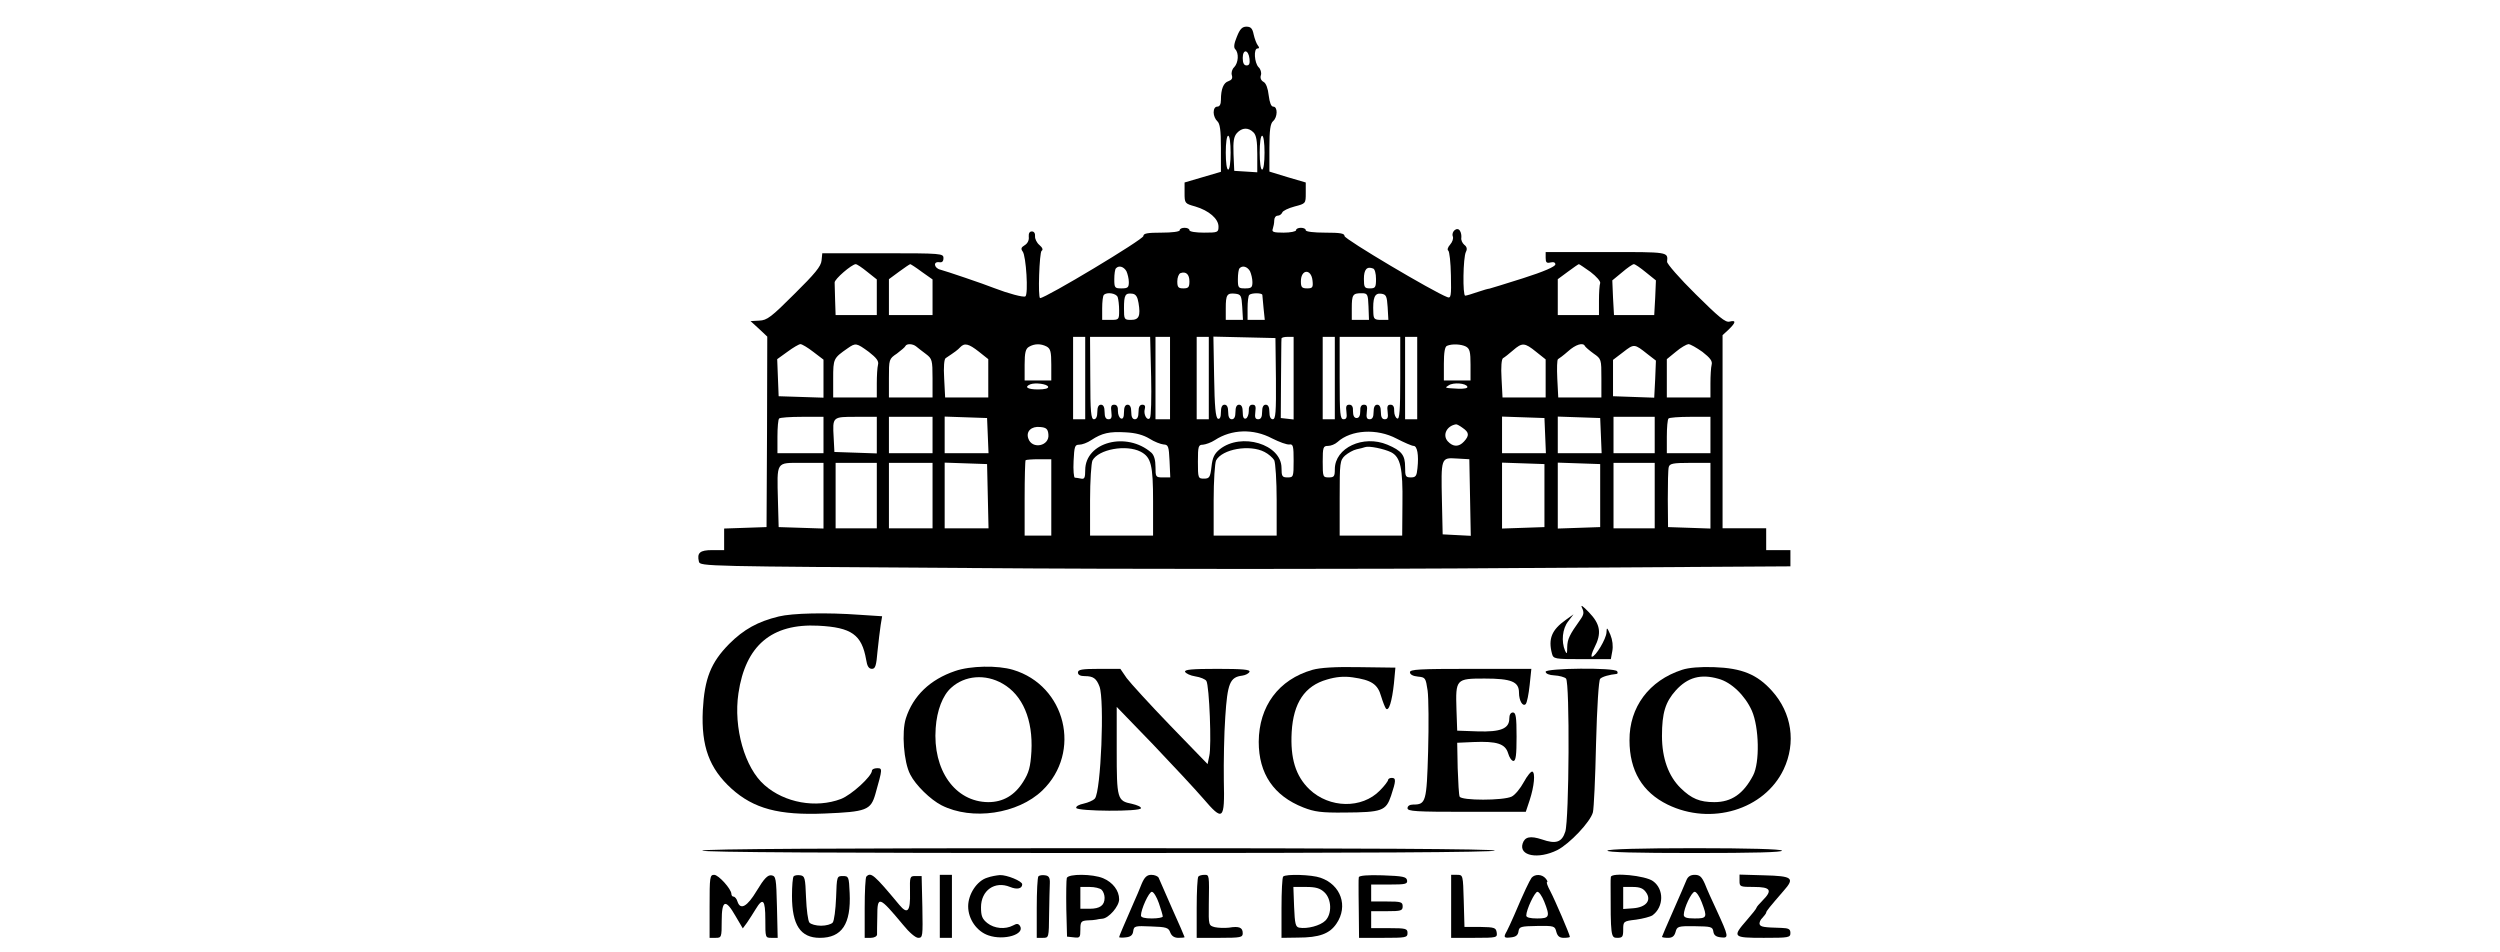 <?xml version="1.0" standalone="no"?>
<!DOCTYPE svg PUBLIC "-//W3C//DTD SVG 20010904//EN"
 "http://www.w3.org/TR/2001/REC-SVG-20010904/DTD/svg10.dtd">
<svg version="1.0" xmlns="http://www.w3.org/2000/svg"
 width="210" height="80" viewBox="0 0 460 393"
 preserveAspectRatio="xMidYMid meet">

<g transform="translate(0,393) scale(0.1,-0.1)"
fill="#000000" stroke="none">
<path d="M2246 3779 c-12 -29 -14 -45 -7 -52 16 -16 13 -56 -4 -74 -9 -8 -13
-23 -10 -33 4 -13 0 -20 -14 -25 -20 -6 -31 -32 -31 -77 0 -18 -5 -28 -15 -28
-9 0 -15 -9 -15 -24 0 -13 7 -29 15 -36 11 -10 15 -36 15 -111 l0 -98 -75 -22
-75 -22 0 -43 c0 -43 1 -44 44 -56 57 -17 96 -51 96 -83 0 -24 -3 -25 -60 -25
-33 0 -60 4 -60 10 0 6 -9 10 -20 10 -11 0 -20 -4 -20 -10 0 -6 -32 -10 -75
-10 -58 0 -75 -3 -75 -14 0 -14 -403 -256 -426 -256 -10 0 -3 189 6 195 7 4 4
13 -9 24 -11 9 -19 26 -18 36 1 12 -4 20 -13 20 -10 0 -14 -8 -13 -22 2 -14
-5 -28 -17 -35 -15 -9 -16 -15 -8 -26 14 -17 24 -177 11 -185 -8 -5 -71 12
-128 34 -45 18 -202 71 -222 76 -27 6 -32 35 -5 31 11 -2 17 3 17 17 0 19 -7
20 -250 20 l-250 0 -3 -30 c-2 -24 -28 -55 -112 -138 -95 -95 -113 -109 -145
-110 l-36 -2 35 -32 34 -32 -1 -393 -2 -393 -87 -3 -88 -3 0 -44 0 -45 -49 0
c-51 0 -64 -11 -55 -48 5 -19 27 -19 1130 -26 618 -5 1630 -5 2249 0 l1125 7
0 33 0 34 -50 0 -50 0 0 45 0 45 -90 0 -90 0 0 398 0 399 25 23 c30 29 32 40
4 33 -17 -5 -45 19 -140 113 -66 65 -119 126 -118 134 4 41 8 40 -251 40
l-250 0 0 -24 c0 -19 4 -23 20 -19 13 3 20 0 20 -8 0 -9 -48 -30 -133 -57 -72
-23 -135 -42 -139 -43 -4 0 -26 -6 -49 -14 -23 -8 -46 -15 -51 -15 -11 0 -9
158 3 181 6 11 4 21 -7 29 -8 7 -14 20 -12 29 1 9 -1 22 -6 29 -11 18 -37 -4
-29 -24 3 -8 -2 -23 -11 -33 -10 -11 -13 -22 -8 -25 5 -3 10 -49 11 -102 2
-87 0 -96 -15 -90 -58 22 -424 239 -424 252 0 11 -17 14 -80 14 -47 0 -80 4
-80 10 0 6 -9 10 -20 10 -11 0 -20 -4 -20 -10 0 -5 -23 -10 -51 -10 -43 0 -50
3 -45 16 3 9 6 24 6 35 0 10 6 19 14 19 8 0 16 6 19 13 2 7 25 18 51 25 46 12
46 12 46 56 l0 43 -75 22 -75 23 0 98 c0 74 4 100 15 110 19 16 20 60 1 60 -9
0 -15 16 -19 47 -3 28 -11 50 -21 55 -11 6 -15 17 -11 28 3 10 -1 25 -10 33
-17 18 -21 77 -4 77 8 0 8 4 1 13 -5 6 -13 27 -17 45 -5 25 -12 32 -30 32 -17
0 -27 -10 -39 -41z m52 -92 c2 -19 -1 -27 -12 -27 -11 0 -16 10 -16 31 0 38
24 35 28 -4z m16 -303 c12 -11 16 -36 16 -90 l0 -75 -47 3 -48 3 -3 69 c-2 53
1 72 14 87 21 23 47 24 68 3z m-94 -84 c0 -40 -4 -70 -10 -70 -6 0 -10 30 -10
70 0 40 4 70 10 70 6 0 10 -30 10 -70z m140 0 c0 -40 -4 -70 -10 -70 -6 0 -10
30 -10 70 0 40 4 70 10 70 6 0 10 -30 10 -70z m-1639 -492 l39 -31 0 -74 0
-73 -85 0 -85 0 -2 60 c-1 33 -2 67 -2 74 -1 14 70 75 87 76 5 0 26 -14 48
-32z m225 0 l44 -31 0 -74 0 -73 -90 0 -90 0 0 74 0 74 42 31 c23 17 44 31 46
31 2 0 24 -14 48 -32z m2759 0 c25 -19 42 -39 40 -46 -3 -8 -5 -40 -5 -73 l0
-59 -85 0 -85 0 0 74 0 74 42 31 c23 17 43 31 45 31 2 0 24 -15 48 -32z m229
-2 l41 -33 -3 -72 -4 -71 -83 0 -83 0 -4 71 -3 72 40 33 c22 19 44 34 49 34 5
0 27 -15 50 -34z m-2144 5 c5 -11 10 -31 10 -45 0 -22 -4 -26 -30 -26 -28 0
-30 2 -30 38 0 21 3 42 7 45 12 13 32 7 43 -12z m510 0 c5 -11 10 -31 10 -45
0 -22 -4 -26 -30 -26 -28 0 -30 2 -30 38 0 21 3 42 7 45 12 13 32 7 43 -12z
m520 -32 c0 -35 -3 -39 -25 -39 -22 0 -25 4 -25 39 0 39 12 53 38 43 7 -2 12
-21 12 -43z m-770 -10 c0 -24 -4 -29 -25 -29 -21 0 -25 5 -25 29 0 16 6 31 13
34 23 8 37 -5 37 -34z m508 3 c3 -28 0 -32 -22 -32 -22 0 -26 5 -26 29 0 51
43 53 48 3z m-804 -68 c3 -9 6 -33 6 -55 0 -38 -1 -39 -35 -39 l-35 0 0 48 c0
27 3 52 7 55 12 13 51 7 57 -9z m86 -24 c9 -54 2 -70 -31 -70 -28 0 -29 2 -29
48 0 55 5 64 35 60 14 -2 21 -13 25 -38z m428 -17 l3 -53 -35 0 -36 0 0 48 c0
56 5 64 40 60 23 -3 25 -8 28 -55z m83 50 c0 -5 3 -29 5 -55 l5 -48 -35 0 -36
0 0 48 c0 27 3 52 7 55 9 9 53 9 54 0z m438 -48 l2 -55 -35 0 -36 0 0 48 c0
56 4 62 40 62 25 0 27 -3 29 -55z m79 -2 l3 -53 -30 0 c-27 0 -31 4 -32 28 -3
64 5 84 33 80 20 -3 23 -10 26 -55z m-1248 -293 l0 -170 -25 0 -25 0 0 170 0
170 25 0 25 0 0 -170z m272 8 c2 -90 0 -167 -5 -173 -11 -14 -28 15 -21 38 3
11 0 17 -10 17 -11 0 -16 -9 -16 -30 0 -20 -5 -30 -15 -30 -10 0 -15 10 -15
30 0 20 -5 30 -15 30 -10 0 -15 -10 -15 -31 0 -20 -4 -29 -12 -26 -7 2 -13 16
-13 30 1 18 -4 27 -15 27 -13 0 -15 -7 -12 -30 3 -23 0 -30 -12 -30 -11 0 -16
9 -16 30 0 20 -5 30 -15 30 -10 0 -15 -10 -15 -30 0 -19 -5 -30 -14 -30 -12 0
-15 30 -15 170 l-1 170 124 0 124 0 4 -162z m78 -8 l0 -170 -30 0 -30 0 0 170
0 170 30 0 30 0 0 -170z m160 0 l0 -170 -25 0 -25 0 0 170 0 170 25 0 25 0 0
-170z m277 -2 c1 -139 -1 -168 -13 -168 -9 0 -14 11 -14 30 0 20 -5 30 -15 30
-10 0 -15 -10 -15 -30 0 -21 -5 -30 -16 -30 -12 0 -15 7 -12 30 3 23 1 30 -12
30 -11 0 -16 -9 -15 -27 0 -14 -6 -28 -12 -30 -9 -3 -13 6 -13 26 0 21 -5 31
-15 31 -10 0 -15 -10 -15 -30 0 -20 -5 -30 -15 -30 -10 0 -15 10 -15 30 0 20
-5 30 -15 30 -10 0 -15 -10 -15 -31 0 -20 -4 -29 -12 -27 -10 4 -14 49 -16
172 l-3 167 128 -3 128 -3 2 -167z m73 1 l0 -170 -26 3 -27 3 1 160 c1 88 1
163 2 168 0 4 11 7 25 7 l25 0 0 -171z m170 1 l0 -170 -25 0 -25 0 0 170 0
170 25 0 25 0 0 -170z m270 -1 c0 -132 -3 -170 -12 -166 -7 2 -13 16 -13 30 1
18 -4 27 -15 27 -13 0 -15 -7 -12 -30 3 -23 0 -30 -12 -30 -11 0 -16 9 -16 30
0 20 -5 30 -15 30 -10 0 -15 -10 -15 -30 0 -21 -5 -30 -16 -30 -12 0 -15 7
-12 30 3 23 1 30 -12 30 -11 0 -16 -9 -15 -27 0 -18 -5 -28 -15 -28 -10 0 -15
10 -15 28 1 18 -4 27 -15 27 -13 0 -15 -7 -12 -30 3 -23 0 -30 -12 -30 -14 0
-16 20 -16 170 l0 170 125 0 125 0 0 -171z m70 1 l0 -170 -25 0 -25 0 0 170 0
170 25 0 25 0 0 -170z m-2492 108 l42 -32 0 -79 0 -78 -92 3 -93 3 -3 76 -3
77 43 31 c23 17 47 31 53 31 6 0 30 -14 53 -32z m229 0 c32 -25 42 -38 38 -53
-3 -11 -5 -46 -5 -77 l0 -58 -90 0 -90 0 0 78 c0 82 1 84 60 125 33 23 36 22
87 -15z m196 22 c7 -6 24 -19 40 -31 25 -19 27 -25 27 -100 l0 -79 -90 0 -90
0 0 79 c0 78 0 80 33 102 17 13 34 27 35 31 5 11 31 10 45 -2z m258 -21 l39
-31 0 -79 0 -79 -89 0 -89 0 -4 78 c-3 48 0 80 6 84 39 26 50 34 60 45 18 19
35 15 77 -18z m280 21 c16 -9 19 -22 19 -75 l0 -65 -55 0 -55 0 0 65 c0 50 4
66 18 74 22 13 48 14 73 1z m1730 0 c16 -9 19 -22 19 -75 l0 -65 -55 0 -55 0
0 69 c0 46 4 71 13 74 21 9 58 7 78 -3z m290 -22 l39 -31 0 -79 0 -78 -89 0
-89 0 -4 78 c-3 48 0 80 6 84 6 3 25 18 41 32 38 33 48 33 96 -6z m201 24 c2
-4 18 -18 36 -31 32 -22 32 -24 32 -102 l0 -79 -89 0 -89 0 -4 78 c-2 42 -1
78 3 80 4 2 23 16 41 32 32 29 63 38 70 22z m258 -33 l35 -27 -3 -76 -4 -77
-85 3 -85 3 0 75 0 75 42 32 c45 35 46 35 100 -8z m227 9 c32 -25 42 -38 38
-53 -3 -11 -5 -46 -5 -77 l0 -58 -90 0 -90 0 0 79 0 79 38 31 c20 17 43 30 51
31 8 0 34 -15 58 -32z m-2700 -144 c2 -7 -14 -11 -42 -11 -43 0 -58 10 -32 21
20 8 70 2 74 -10z m1730 0 c2 -6 -13 -9 -39 -8 -56 3 -56 3 -38 14 19 13 72 9
77 -6z m-2657 -199 l0 -75 -95 0 -95 0 0 68 c0 38 3 72 7 75 3 4 46 7 95 7
l88 0 0 -75z m220 0 l0 -76 -87 3 -88 3 -3 59 c-5 87 -5 86 93 86 l85 0 0 -75z
m230 0 l0 -75 -90 0 -90 0 0 75 0 75 90 0 90 0 0 -75z m228 -2 l3 -73 -91 0
-90 0 0 75 0 76 88 -3 87 -3 3 -72z m2300 0 l3 -73 -91 0 -90 0 0 75 0 76 88
-3 87 -3 3 -72z m230 0 l3 -73 -91 0 -90 0 0 75 0 76 88 -3 87 -3 3 -72z m222
2 l0 -75 -85 0 -85 0 0 75 0 75 85 0 85 0 0 -75z m230 0 l0 -75 -90 0 -90 0 0
68 c0 38 3 72 7 75 3 4 44 7 90 7 l83 0 0 -75z m-1022 29 c26 -18 28 -31 5
-56 -21 -23 -45 -23 -67 1 -23 26 -4 64 34 70 3 1 16 -6 28 -15z m-1710 -26
c6 -49 -68 -64 -83 -17 -10 29 13 51 49 47 25 -2 32 -8 34 -30z m417 -18 c20
-13 47 -23 58 -24 20 -1 22 -7 25 -68 l3 -68 -31 0 c-29 0 -30 2 -30 43 0 29
-6 49 -17 59 -102 89 -273 44 -273 -72 0 -31 -3 -38 -17 -35 -10 2 -22 4 -26
4 -4 1 -7 31 -5 69 3 60 5 67 23 67 12 0 34 8 50 19 44 29 75 36 142 32 42 -2
73 -11 98 -26z m506 1 c30 -15 62 -27 72 -25 15 2 17 -7 17 -67 0 -67 -1 -69
-25 -69 -22 0 -25 4 -25 39 0 98 -166 148 -255 77 -22 -18 -30 -34 -34 -72 -5
-44 -9 -49 -31 -49 -24 0 -25 2 -25 70 0 64 2 70 21 70 11 1 34 9 49 19 69 45
159 48 236 7z m514 -1 c31 -16 63 -30 70 -30 15 0 22 -37 16 -92 -3 -32 -7
-38 -27 -38 -22 0 -24 4 -24 43 0 49 -14 67 -73 92 -100 42 -217 -13 -217
-101 0 -30 -3 -34 -25 -34 -24 0 -25 2 -25 65 0 60 2 65 22 65 12 0 29 7 39
16 56 51 163 57 244 14z m-23 -56 c39 -20 49 -65 47 -213 l-1 -131 -129 0
-129 0 0 155 c0 147 1 155 22 175 13 11 34 23 48 26 14 3 30 7 35 9 16 6 78
-7 107 -21z m-1033 2 c43 -23 51 -54 51 -206 l0 -140 -130 0 -130 0 0 146 c0
80 5 154 10 164 25 46 139 67 199 36z m511 -1 c16 -8 34 -24 40 -34 5 -11 10
-85 10 -165 l0 -146 -130 0 -130 0 0 146 c0 80 5 154 10 164 25 47 139 67 200
35z m-880 -187 l0 -158 -55 0 -55 0 0 153 c0 85 2 156 4 158 2 2 27 4 55 4
l51 0 0 -157z m1728 -1 l3 -158 -58 3 -58 3 -3 135 c-4 183 -4 182 61 178 l52
-3 3 -158z m-2668 8 l0 -136 -92 3 -93 3 -3 110 c-4 163 -9 155 98 155 l90 0
0 -135z m220 0 l0 -135 -85 0 -85 0 0 135 0 135 85 0 85 0 0 -135z m230 0 l0
-135 -90 0 -90 0 0 135 0 135 90 0 90 0 0 -135z m228 -2 l3 -133 -91 0 -90 0
0 135 0 136 88 -3 87 -3 3 -132z m2297 2 l0 -130 -87 -3 -88 -3 0 136 0 136
88 -3 87 -3 0 -130z m230 0 l0 -130 -87 -3 -88 -3 0 136 0 136 88 -3 87 -3 0
-130z m225 0 l0 -135 -85 0 -85 0 0 135 0 135 85 0 85 0 0 -135z m230 0 l0
-136 -87 3 -88 3 -1 115 c0 63 1 123 4 133 4 14 17 17 88 17 l84 0 0 -135z"/>
<path d="M3670 1422 c9 -19 8 -28 -7 -49 -45 -63 -53 -80 -54 -113 0 -29 -2
-31 -9 -15 -16 38 -11 91 13 121 l22 29 -32 -23 c-58 -41 -73 -78 -57 -139 6
-22 10 -23 125 -23 l118 0 6 33 c4 21 1 46 -8 68 -14 31 -15 32 -16 9 -1 -26
-45 -100 -60 -100 -5 0 0 17 10 37 31 60 25 97 -22 146 -26 27 -36 34 -29 19z"/>
<path d="M355 1386 c-86 -21 -144 -53 -204 -113 -76 -77 -102 -143 -109 -274
-7 -149 27 -240 118 -323 92 -83 196 -111 385 -103 172 7 190 14 209 80 30
106 30 107 7 107 -12 0 -21 -5 -21 -10 0 -23 -84 -100 -128 -117 -103 -39
-232 -16 -315 57 -82 71 -129 237 -108 379 29 197 137 289 330 279 137 -7 179
-37 197 -140 4 -27 11 -38 24 -38 14 0 18 13 23 73 4 39 10 88 13 108 l6 36
-92 6 c-137 10 -278 7 -335 -7z"/>
<path d="M1083 1161 c-103 -35 -173 -102 -203 -195 -18 -56 -9 -181 18 -232
22 -44 84 -104 129 -127 126 -64 315 -36 416 61 164 158 97 433 -121 498 -63
19 -176 17 -239 -5z m196 -52 c83 -47 126 -149 119 -280 -4 -64 -10 -87 -34
-125 -35 -56 -83 -84 -144 -84 -137 1 -230 132 -217 306 5 73 29 135 64 166
56 51 141 58 212 17z"/>
<path d="M2558 1166 c-140 -40 -221 -150 -222 -297 0 -132 62 -223 184 -271
46 -18 74 -22 170 -21 155 1 171 7 192 69 21 63 21 74 3 74 -8 0 -15 -4 -15
-8 0 -5 -15 -25 -34 -44 -74 -76 -208 -74 -291 5 -57 55 -79 128 -73 236 7
121 54 191 146 217 37 11 69 14 105 9 78 -11 104 -28 118 -78 7 -23 16 -46 20
-51 12 -13 25 30 33 104 l6 65 -148 2 c-99 2 -162 -2 -194 -11z"/>
<path d="M4083 1166 c-136 -44 -218 -154 -217 -291 0 -125 53 -214 157 -265
180 -88 400 -21 479 145 52 110 34 233 -48 324 -61 68 -124 94 -239 98 -57 2
-105 -2 -132 -11z m150 -37 c53 -14 110 -69 138 -132 30 -69 33 -214 5 -267
-40 -76 -89 -110 -160 -110 -60 0 -94 14 -139 58 -50 49 -77 123 -77 215 0 95
14 140 57 188 49 54 103 69 176 48z"/>
<path d="M1590 1155 c0 -10 10 -15 28 -15 35 0 48 -9 61 -43 21 -56 6 -432
-19 -462 -7 -8 -28 -17 -46 -21 -19 -4 -33 -11 -31 -18 5 -14 267 -16 267 -1
1 6 -16 13 -37 18 -61 12 -63 20 -63 221 l0 179 149 -154 c82 -86 175 -186
207 -223 83 -97 90 -92 86 74 -1 74 1 192 6 262 9 138 19 164 70 170 14 2 27
9 30 16 3 9 -28 12 -133 12 -105 0 -136 -3 -133 -12 3 -7 22 -16 42 -19 21 -3
42 -12 46 -19 12 -19 22 -269 12 -309 l-7 -34 -154 159 c-84 87 -165 176 -180
196 l-26 38 -87 0 c-72 0 -88 -3 -88 -15z"/>
<path d="M2960 1156 c0 -9 12 -16 33 -18 31 -3 32 -5 40 -58 4 -30 5 -143 2
-250 -6 -210 -9 -220 -62 -220 -14 0 -23 -6 -23 -15 0 -13 34 -15 244 -15
l244 0 16 48 c19 58 24 114 11 118 -5 2 -21 -17 -35 -43 -14 -26 -36 -53 -50
-60 -34 -17 -209 -17 -215 0 -3 6 -6 59 -8 117 l-2 105 67 3 c97 4 131 -7 143
-46 5 -18 15 -32 22 -32 10 0 13 25 13 100 0 82 -3 100 -15 100 -9 0 -15 -9
-15 -25 0 -42 -36 -56 -131 -53 l-84 3 -3 87 c-4 126 -2 128 116 128 111 0
142 -13 142 -58 0 -34 16 -60 28 -47 5 6 12 40 16 78 l7 67 -251 0 c-211 0
-250 -2 -250 -14z"/>
<path d="M3520 1158 c0 -8 15 -14 36 -15 20 -1 42 -7 48 -13 16 -16 13 -583
-3 -632 -14 -44 -39 -52 -96 -32 -49 16 -71 11 -80 -17 -16 -51 64 -66 143
-27 51 26 137 117 147 156 4 15 10 143 13 284 4 152 11 261 17 267 9 9 38 17
68 20 5 1 5 6 2 11 -10 16 -295 13 -295 -2z"/>
<path d="M40 420 c0 -7 552 -10 1635 -10 1083 0 1635 3 1635 10 0 7 -552 10
-1635 10 -1083 0 -1635 -3 -1635 -10z"/>
<path d="M3775 420 c-4 -7 118 -10 360 -10 242 0 364 3 360 10 -4 6 -135 10
-360 10 -225 0 -356 -4 -360 -10z"/>
<path d="M70 190 l0 -130 25 0 c24 0 25 2 25 70 0 87 16 92 57 20 l30 -51 17
23 c9 13 25 38 36 56 30 50 40 40 40 -43 0 -74 0 -75 25 -75 l26 0 -3 128 c-3
118 -4 127 -23 130 -15 2 -30 -13 -60 -63 -40 -67 -68 -82 -80 -45 -3 11 -11
20 -16 20 -5 0 -9 5 -9 11 0 20 -53 79 -71 79 -18 0 -19 -9 -19 -130z"/>
<path d="M417 314 c-4 -4 -7 -40 -7 -81 0 -120 35 -173 115 -173 91 0 129 57
123 185 -3 67 -4 70 -28 70 -25 0 -25 -1 -28 -89 -2 -50 -8 -96 -14 -103 -6
-7 -27 -13 -48 -13 -21 0 -42 6 -48 13 -6 7 -12 53 -14 103 -3 81 -5 89 -23
92 -12 2 -24 0 -28 -4z"/>
<path d="M717 313 c-4 -3 -7 -62 -7 -130 l0 -123 25 0 c14 0 25 6 26 13 0 6 0
40 1 75 0 88 7 85 107 -35 25 -31 51 -53 62 -53 19 0 19 7 17 127 l-3 128 -25
0 c-24 0 -24 -2 -23 -67 2 -79 -10 -93 -44 -52 -105 126 -117 136 -136 117z"/>
<path d="M1020 190 l0 -130 25 0 25 0 0 130 0 130 -25 0 -25 0 0 -130z"/>
<path d="M1215 308 c-42 -13 -78 -68 -78 -118 0 -53 36 -104 84 -120 64 -22
151 4 130 39 -7 10 -13 11 -29 2 -32 -17 -77 -13 -106 10 -21 17 -26 29 -26
65 0 70 57 110 120 84 29 -12 50 -7 50 11 0 13 -63 39 -92 38 -13 -1 -37 -5
-53 -11z"/>
<path d="M1427 314 c-4 -4 -7 -63 -7 -131 l0 -123 25 0 c25 0 25 0 26 98 1 53
2 111 3 127 1 23 -4 31 -19 33 -12 2 -24 0 -28 -4z"/>
<path d="M1544 307 c-2 -7 -3 -65 -2 -128 l3 -114 28 -3 c25 -3 27 -1 27 32 0
32 3 36 28 38 15 0 32 2 37 3 6 2 17 3 26 4 26 2 69 51 69 80 0 36 -26 70 -66
87 -43 18 -143 19 -150 1z m144 -49 c7 -7 12 -21 12 -33 0 -31 -19 -45 -62
-45 l-38 0 0 45 0 45 38 0 c21 0 43 -5 50 -12z"/>
<path d="M1853 283 c-8 -21 -23 -56 -33 -78 -40 -92 -60 -138 -60 -142 0 -2
12 -3 28 -1 19 2 28 9 30 25 3 22 7 23 74 20 63 -2 72 -5 79 -25 6 -15 17 -22
34 -22 14 0 25 1 25 3 0 2 -23 55 -51 117 -28 63 -53 121 -56 128 -3 6 -16 12
-30 12 -18 0 -28 -9 -40 -37z m71 -80 c9 -26 16 -50 16 -55 0 -4 -20 -8 -45
-8 -29 0 -45 4 -45 12 0 26 33 98 45 98 7 0 20 -21 29 -47z"/>
<path d="M2087 313 c-4 -3 -7 -62 -7 -130 l0 -123 95 0 c87 0 95 2 95 19 0 24
-15 30 -57 23 -18 -2 -44 -1 -58 2 -26 7 -26 8 -25 94 2 123 2 122 -18 122
-10 0 -22 -3 -25 -7z"/>
<path d="M2437 313 c-4 -3 -7 -62 -7 -130 l0 -123 68 1 c88 0 131 16 159 58
49 72 18 160 -66 189 -36 13 -143 16 -154 5z m170 -65 c30 -28 32 -89 4 -117
-21 -21 -75 -35 -108 -29 -15 3 -18 15 -21 86 l-3 82 52 0 c40 0 58 -5 76 -22z"/>
<path d="M2749 310 c-1 -5 -1 -19 -1 -30 0 -11 0 -65 1 -120 l1 -100 100 0
c93 0 100 1 100 20 0 18 -7 20 -75 20 l-75 0 0 35 0 35 65 0 c58 0 65 2 65 20
0 18 -7 20 -65 20 l-65 0 0 35 0 35 76 0 c66 0 75 2 72 18 -3 14 -17 17 -101
20 -61 2 -97 -1 -98 -8z"/>
<path d="M3130 190 l0 -130 96 0 c93 0 95 1 92 22 -3 20 -9 22 -68 23 l-65 0
-3 108 c-3 106 -3 107 -27 107 l-25 0 0 -130z"/>
<path d="M3462 308 c-9 -13 -30 -56 -72 -155 -12 -27 -25 -56 -30 -65 -15 -26
-13 -30 18 -26 19 2 28 9 30 25 3 19 9 21 77 22 70 1 73 0 79 -24 5 -18 13
-25 31 -25 14 0 25 2 25 4 0 9 -62 153 -81 189 -11 20 -17 37 -13 37 3 0 1 7
-6 15 -15 18 -44 19 -58 3z m52 -98 c25 -63 22 -70 -29 -70 -29 0 -45 4 -45
12 0 24 35 98 46 98 7 0 19 -18 28 -40z"/>
<path d="M3789 311 c-1 -6 -1 -20 -1 -31 0 -213 1 -220 27 -220 22 0 25 4 25
34 0 34 1 35 53 41 28 4 59 12 68 18 47 35 48 108 2 141 -31 23 -172 37 -174
17z m145 -63 c24 -33 1 -62 -53 -66 l-41 -3 0 45 0 46 39 0 c30 0 44 -6 55
-22z"/>
<path d="M4101 298 c-5 -13 -30 -70 -55 -127 -25 -57 -46 -105 -46 -107 0 -2
11 -4 25 -4 18 0 26 7 31 24 6 23 10 25 79 24 67 -1 74 -2 77 -22 2 -15 11
-22 31 -24 34 -4 33 2 -18 113 -18 38 -40 87 -48 108 -13 29 -21 37 -42 37
-17 0 -28 -7 -34 -22z m63 -91 c24 -63 22 -67 -29 -67 -33 0 -45 4 -45 15 0
27 32 95 45 95 7 0 20 -19 29 -43z"/>
<path d="M4320 295 c0 -24 2 -25 60 -25 69 0 77 -14 35 -56 -14 -14 -25 -27
-25 -30 0 -3 -18 -26 -40 -51 -61 -70 -58 -73 70 -73 103 0 110 1 110 20 0 16
-7 20 -37 21 -73 2 -86 4 -90 15 -2 7 3 19 12 27 8 9 15 18 15 21 0 6 14 23
72 90 47 53 37 61 -80 64 l-102 3 0 -26z"/>
</g>
</svg>
